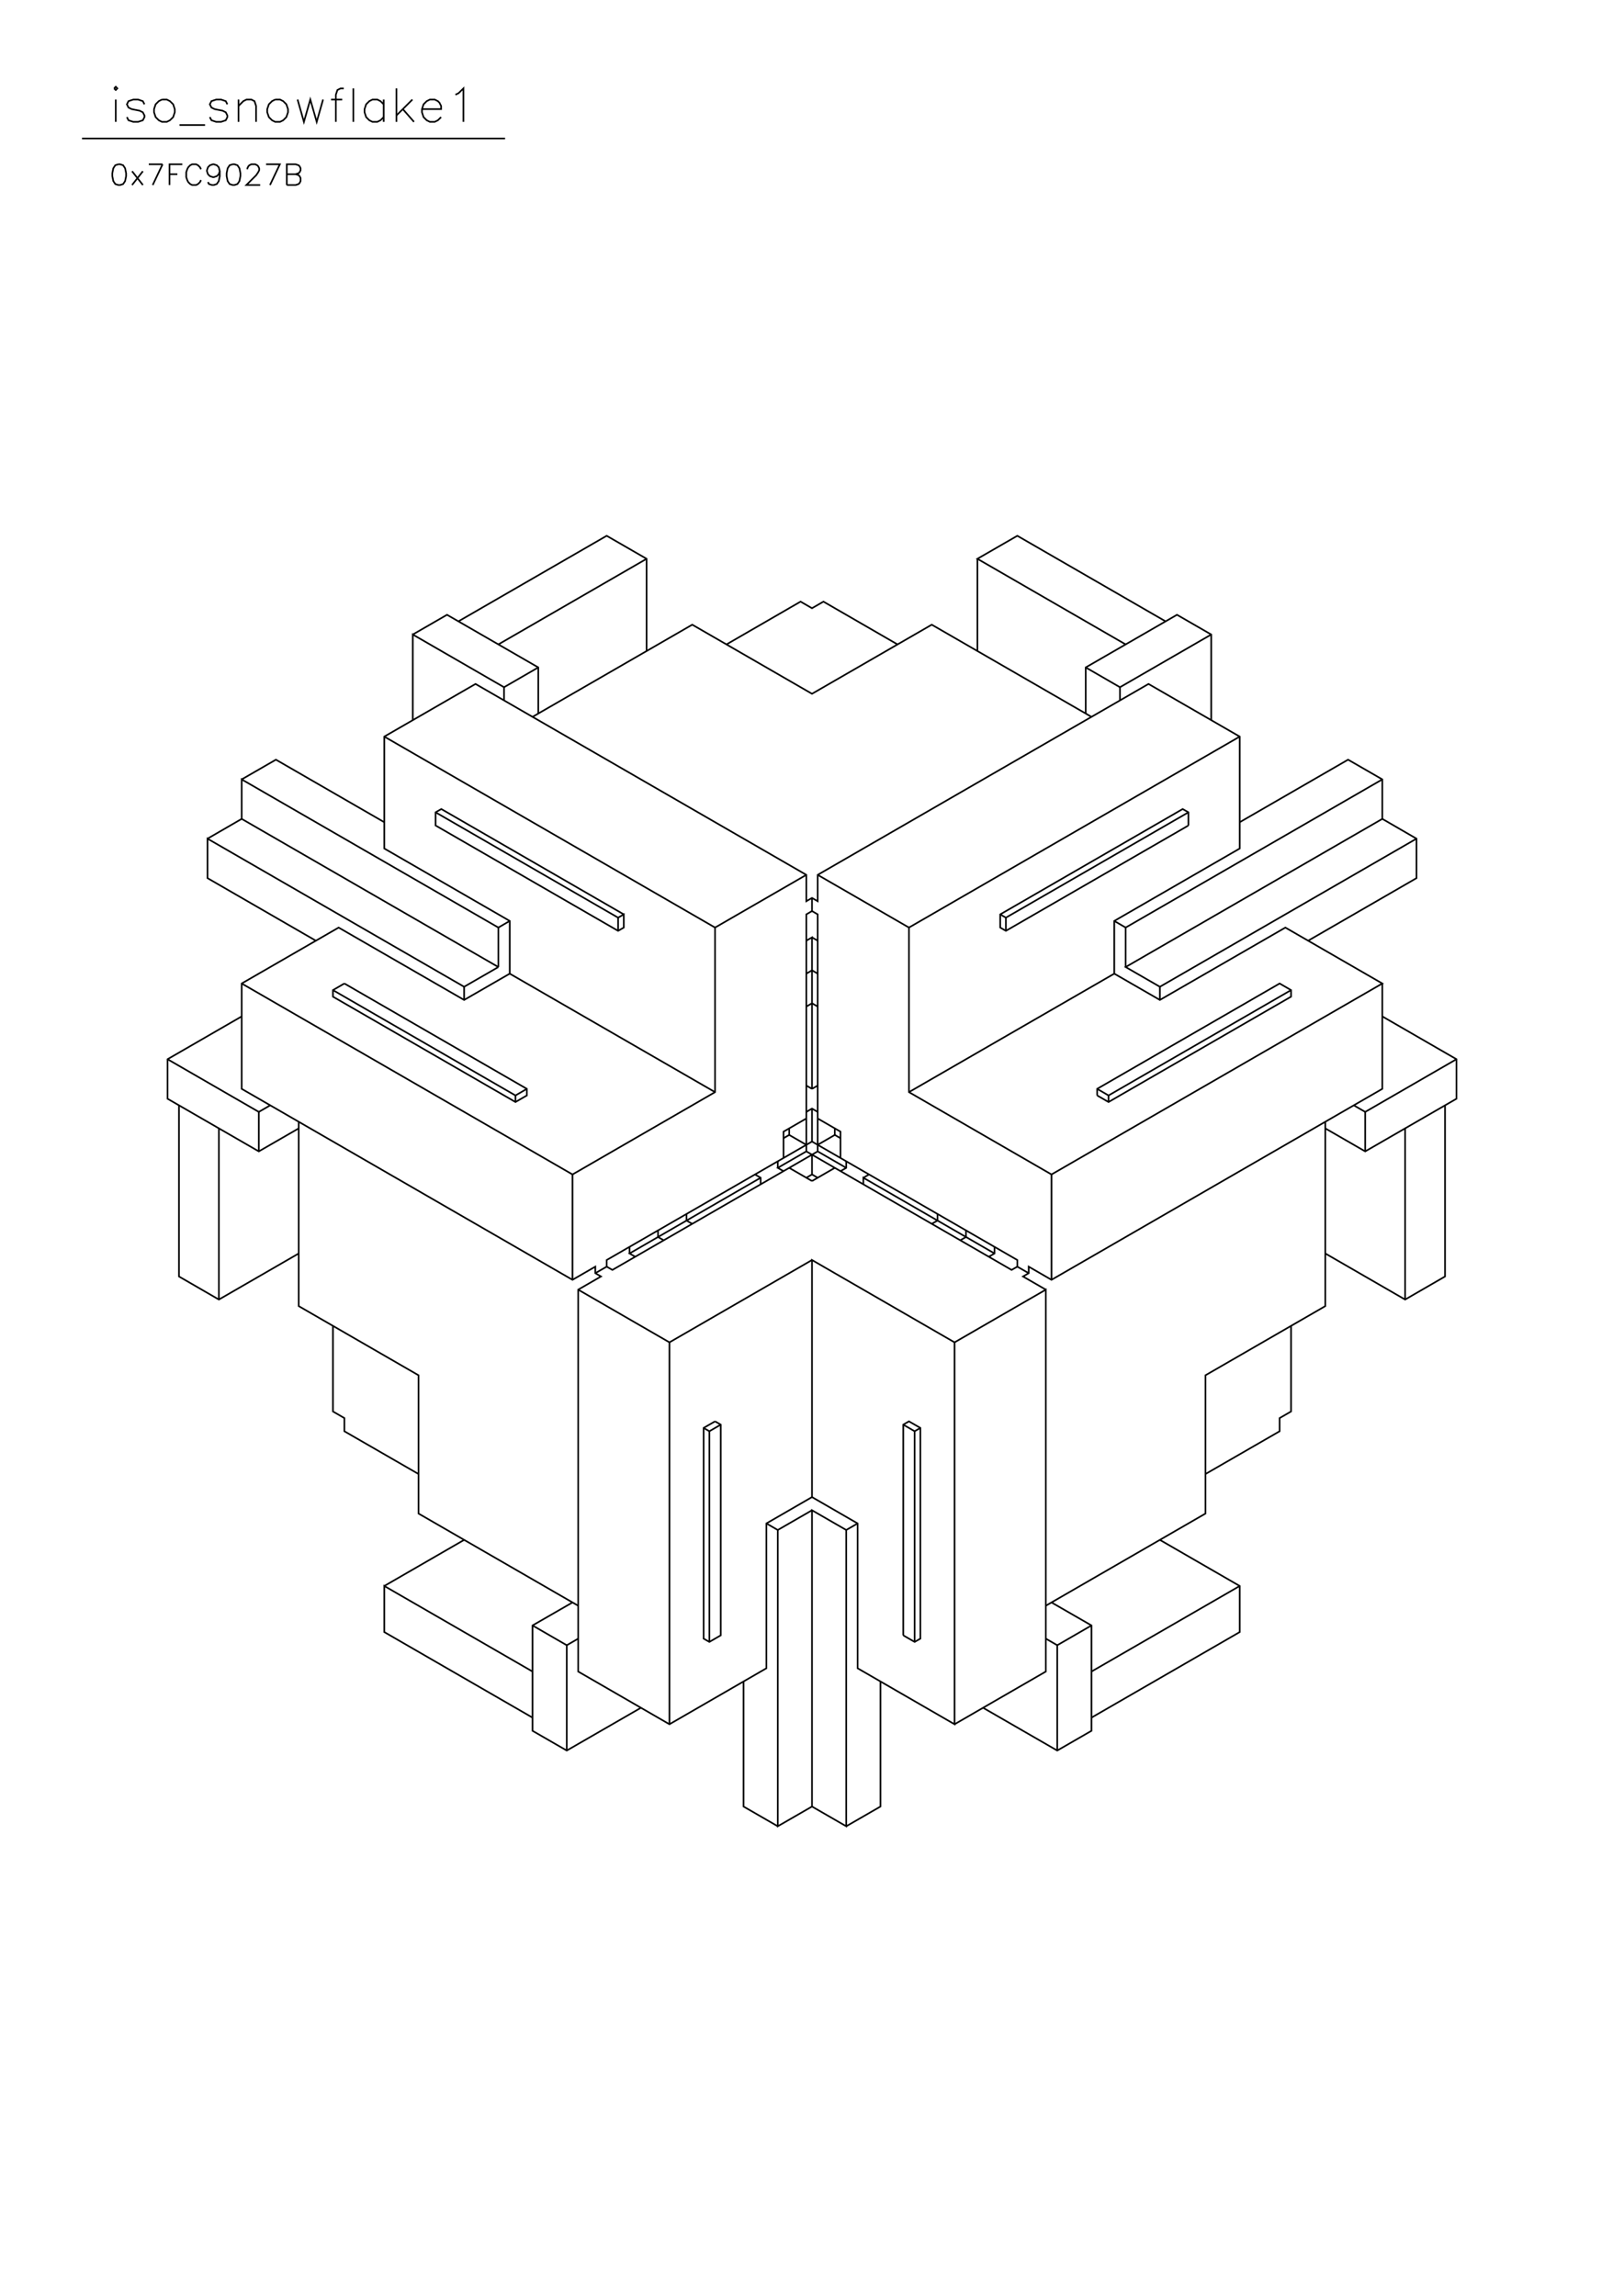 <?xml version="1.0" standalone="no"?>
<svg width="29.7cm" height="42cm" version="1.1" xmlns="http://www.w3.org/2000/svg" viewBox="0.0 0.0 29.7 42">
<path d="M7.549 11.606L8.175 11.245L9.844 12.208L9.844 13.052" stroke-width="0.03" stroke="#000000" fill="none"/>
<path d="M9.739 13.112L12.66 11.426L14.85 12.69L17.04 11.426L19.961 13.112" stroke-width="0.03" stroke="#000000" fill="none"/>
<path d="M19.856 13.052L19.856 12.208L21.525 11.245L22.151 11.606L22.151 13.172" stroke-width="0.03" stroke="#000000" fill="none"/>
<path d="M22.672 13.473L16.623 16.966L16.623 19.976L19.23 21.482L25.28 17.989L23.507 16.966L21.212 18.29L20.378 17.809L20.378 16.845L22.672 15.52L22.672 13.473L21.004 12.51L14.954 16.002L14.954 16.484L14.85 16.424L14.746 16.484L14.746 16.002L8.696 12.51L7.028 13.473L7.028 15.52L9.322 16.845L9.322 17.809L8.488 18.29L6.193 16.966L4.42 17.989L4.42 19.916L10.47 23.409L10.887 23.168L10.887 23.288L10.991 23.348L10.574 23.589L10.574 30.574L12.243 31.538L14.016 30.514L14.016 27.865L14.85 27.383L14.85 23.047L17.457 24.553L17.457 31.538L15.684 30.514L15.684 27.865L14.85 27.383" stroke-width="0.03" stroke="#000000" fill="none"/>
<path d="M14.85 27.624L14.224 27.985L14.016 27.865" stroke-width="0.03" stroke="#000000" fill="none"/>
<path d="M14.224 27.985L14.224 33.404L14.85 33.043L14.85 27.624L15.476 27.985L15.684 27.865" stroke-width="0.03" stroke="#000000" fill="none"/>
<path d="M15.476 27.985L15.476 33.404L14.85 33.043" stroke-width="0.03" stroke="#000000" fill="none"/>
<path d="M15.476 33.404L16.102 33.043L16.102 30.755" stroke-width="0.03" stroke="#000000" fill="none"/>
<path d="M16.519 29.912L16.519 26.058L16.623 25.998L16.832 26.118L16.832 29.972L16.727 30.032L16.519 29.912" stroke-width="0.03" stroke="#000000" fill="none"/>
<path d="M16.727 30.032L16.727 26.179L16.832 26.118" stroke-width="0.03" stroke="#000000" fill="none"/>
<path d="M16.727 26.179L16.519 26.058" stroke-width="0.03" stroke="#000000" fill="none"/>
<path d="M17.457 24.553L19.126 23.589L19.126 30.574L17.457 31.538" stroke-width="0.03" stroke="#000000" fill="none"/>
<path d="M17.979 31.237L19.335 32.019L19.961 31.658L19.961 29.731L19.23 29.31" stroke-width="0.03" stroke="#000000" fill="none"/>
<path d="M19.126 29.37L22.046 27.684L22.046 25.155L24.237 23.89L24.237 20.518" stroke-width="0.03" stroke="#000000" fill="none"/>
<path d="M24.237 20.639L24.967 21.06L26.636 20.097L26.636 19.374L25.28 18.591" stroke-width="0.03" stroke="#000000" fill="none"/>
<path d="M25.28 17.989L25.28 19.916L19.23 23.409L18.813 23.168L18.813 23.288L18.709 23.348L19.126 23.589" stroke-width="0.03" stroke="#000000" fill="none"/>
<path d="M19.23 23.409L19.23 21.482" stroke-width="0.03" stroke="#000000" fill="none"/>
<path d="M20.065 20.037L20.065 19.916L23.402 17.989L23.611 18.11L23.611 18.23L20.273 20.157L20.065 20.037" stroke-width="0.03" stroke="#000000" fill="none"/>
<path d="M20.065 19.916L20.273 20.037L23.611 18.11" stroke-width="0.03" stroke="#000000" fill="none"/>
<path d="M23.924 17.206L25.905 16.062L25.905 15.34L25.28 14.978L20.586 17.688L21.212 18.049L21.212 18.29" stroke-width="0.03" stroke="#000000" fill="none"/>
<path d="M21.212 18.049L25.905 15.34" stroke-width="0.03" stroke="#000000" fill="none"/>
<path d="M25.28 14.978L25.28 14.256L24.654 13.895L22.672 15.039" stroke-width="0.03" stroke="#000000" fill="none"/>
<path d="M21.734 15.099L18.396 17.026L18.292 16.966L18.292 16.725L21.629 14.798L21.734 14.858L21.734 15.099" stroke-width="0.03" stroke="#000000" fill="none"/>
<path d="M21.734 14.858L18.396 16.785L18.292 16.725" stroke-width="0.03" stroke="#000000" fill="none"/>
<path d="M18.396 16.785L18.396 17.026" stroke-width="0.03" stroke="#000000" fill="none"/>
<path d="M16.623 16.966L14.954 16.002" stroke-width="0.03" stroke="#000000" fill="none"/>
<path d="M14.746 16.002L13.077 16.966L13.077 19.976L10.47 21.482L4.42 17.989" stroke-width="0.03" stroke="#000000" fill="none"/>
<path d="M4.42 18.591L3.064 19.374L3.064 20.097L4.733 21.06L5.463 20.639" stroke-width="0.03" stroke="#000000" fill="none"/>
<path d="M5.463 20.518L5.463 23.89L7.654 25.155L7.654 27.684L10.574 29.37" stroke-width="0.03" stroke="#000000" fill="none"/>
<path d="M10.47 29.31L9.739 29.731L9.739 31.658L10.365 32.019L11.721 31.237" stroke-width="0.03" stroke="#000000" fill="none"/>
<path d="M12.243 31.538L12.243 24.553L14.85 23.047" stroke-width="0.03" stroke="#000000" fill="none"/>
<path d="M14.85 21.602L15.267 21.361" stroke-width="0.03" stroke="#000000" fill="none"/>
<path d="M15.371 21.422L15.476 21.361L15.476 21.241" stroke-width="0.03" stroke="#000000" fill="none"/>
<path d="M15.476 21.361L14.954 21.06L14.954 16.725L14.85 16.664L14.85 16.424" stroke-width="0.03" stroke="#000000" fill="none"/>
<path d="M14.85 16.664L14.746 16.725L14.746 21.06L14.224 21.361L14.329 21.422" stroke-width="0.03" stroke="#000000" fill="none"/>
<path d="M14.224 21.361L14.224 21.241" stroke-width="0.03" stroke="#000000" fill="none"/>
<path d="M14.329 21.181L14.329 20.699L14.746 20.458" stroke-width="0.03" stroke="#000000" fill="none"/>
<path d="M14.746 20.338L14.85 20.277L14.954 20.338" stroke-width="0.03" stroke="#000000" fill="none"/>
<path d="M14.954 20.458L15.371 20.699L15.371 21.181" stroke-width="0.03" stroke="#000000" fill="none"/>
<path d="M15.371 20.819L15.267 20.759L14.954 20.94" stroke-width="0.03" stroke="#000000" fill="none"/>
<path d="M14.954 21.06L11.2 23.228L11.095 23.168L10.887 23.288" stroke-width="0.03" stroke="#000000" fill="none"/>
<path d="M11.095 23.168L11.095 23.047L14.85 20.88L18.605 23.047L18.605 23.168L18.813 23.288" stroke-width="0.03" stroke="#000000" fill="none"/>
<path d="M18.605 23.168L18.5 23.228L14.746 21.06" stroke-width="0.03" stroke="#000000" fill="none"/>
<path d="M14.746 20.94L14.433 20.759L14.329 20.819" stroke-width="0.03" stroke="#000000" fill="none"/>
<path d="M14.433 20.759L14.433 20.639" stroke-width="0.03" stroke="#000000" fill="none"/>
<path d="M14.85 20.88L14.85 20.277" stroke-width="0.03" stroke="#000000" fill="none"/>
<path d="M14.85 19.916L14.954 19.856" stroke-width="0.03" stroke="#000000" fill="none"/>
<path d="M14.85 19.916L14.85 17.146L14.746 17.206" stroke-width="0.03" stroke="#000000" fill="none"/>
<path d="M14.85 17.146L14.954 17.206" stroke-width="0.03" stroke="#000000" fill="none"/>
<path d="M14.85 17.748L14.746 17.809" stroke-width="0.03" stroke="#000000" fill="none"/>
<path d="M14.85 17.748L14.954 17.809" stroke-width="0.03" stroke="#000000" fill="none"/>
<path d="M14.85 18.351L14.746 18.411" stroke-width="0.03" stroke="#000000" fill="none"/>
<path d="M14.85 18.351L14.954 18.411" stroke-width="0.03" stroke="#000000" fill="none"/>
<path d="M14.746 19.856L14.85 19.916" stroke-width="0.03" stroke="#000000" fill="none"/>
<path d="M15.267 20.639L15.267 20.759" stroke-width="0.03" stroke="#000000" fill="none"/>
<path d="M14.85 21.12L14.85 21.482L14.746 21.542" stroke-width="0.03" stroke="#000000" fill="none"/>
<path d="M14.85 21.482L14.954 21.542" stroke-width="0.03" stroke="#000000" fill="none"/>
<path d="M14.85 21.602L14.433 21.361" stroke-width="0.03" stroke="#000000" fill="none"/>
<path d="M13.911 21.542L11.513 22.927L11.617 22.987" stroke-width="0.03" stroke="#000000" fill="none"/>
<path d="M11.513 22.927L11.513 22.806" stroke-width="0.03" stroke="#000000" fill="none"/>
<path d="M12.034 22.626L12.034 22.505" stroke-width="0.03" stroke="#000000" fill="none"/>
<path d="M12.034 22.626L12.138 22.686" stroke-width="0.03" stroke="#000000" fill="none"/>
<path d="M12.555 22.325L12.555 22.204" stroke-width="0.03" stroke="#000000" fill="none"/>
<path d="M12.555 22.325L12.66 22.385" stroke-width="0.03" stroke="#000000" fill="none"/>
<path d="M13.911 21.662L13.911 21.542L13.807 21.482" stroke-width="0.03" stroke="#000000" fill="none"/>
<path d="M13.077 19.976L9.322 17.809" stroke-width="0.03" stroke="#000000" fill="none"/>
<path d="M9.114 17.688L8.488 18.049L3.795 15.34L3.795 16.062L5.776 17.206" stroke-width="0.03" stroke="#000000" fill="none"/>
<path d="M6.298 17.989L6.089 18.11L6.089 18.23L9.427 20.157L9.635 20.037L9.635 19.916L6.298 17.989" stroke-width="0.03" stroke="#000000" fill="none"/>
<path d="M6.089 18.11L9.427 20.037L9.635 19.916" stroke-width="0.03" stroke="#000000" fill="none"/>
<path d="M9.427 20.037L9.427 20.157" stroke-width="0.03" stroke="#000000" fill="none"/>
<path d="M10.47 21.482L10.47 23.409" stroke-width="0.03" stroke="#000000" fill="none"/>
<path d="M10.574 23.589L12.243 24.553" stroke-width="0.03" stroke="#000000" fill="none"/>
<path d="M13.077 25.998L12.868 26.118L12.868 29.972L12.973 30.032L13.181 29.912L13.181 26.058L13.077 25.998" stroke-width="0.03" stroke="#000000" fill="none"/>
<path d="M13.181 26.058L12.973 26.179L12.868 26.118" stroke-width="0.03" stroke="#000000" fill="none"/>
<path d="M12.973 26.179L12.973 30.032" stroke-width="0.03" stroke="#000000" fill="none"/>
<path d="M13.598 30.755L13.598 33.043L14.224 33.404" stroke-width="0.03" stroke="#000000" fill="none"/>
<path d="M10.365 32.019L10.365 30.093L9.739 29.731" stroke-width="0.03" stroke="#000000" fill="none"/>
<path d="M10.365 30.093L10.574 29.972" stroke-width="0.03" stroke="#000000" fill="none"/>
<path d="M9.739 30.574L7.028 29.009L7.028 29.852L9.739 31.417" stroke-width="0.03" stroke="#000000" fill="none"/>
<path d="M8.488 28.166L7.028 29.009" stroke-width="0.03" stroke="#000000" fill="none"/>
<path d="M7.654 26.961L6.298 26.179L6.298 25.938L6.089 25.817L6.089 24.252" stroke-width="0.03" stroke="#000000" fill="none"/>
<path d="M5.463 22.927L4.003 23.77L3.273 23.348L3.273 20.217" stroke-width="0.03" stroke="#000000" fill="none"/>
<path d="M4.003 20.639L4.003 23.77" stroke-width="0.03" stroke="#000000" fill="none"/>
<path d="M4.733 21.06L4.733 20.338L3.064 19.374" stroke-width="0.03" stroke="#000000" fill="none"/>
<path d="M4.733 20.338L4.942 20.217" stroke-width="0.03" stroke="#000000" fill="none"/>
<path d="M8.488 18.29L8.488 18.049" stroke-width="0.03" stroke="#000000" fill="none"/>
<path d="M9.114 17.688L9.114 16.966L4.42 14.256L4.42 14.978L9.114 17.688" stroke-width="0.03" stroke="#000000" fill="none"/>
<path d="M9.114 16.966L9.322 16.845" stroke-width="0.03" stroke="#000000" fill="none"/>
<path d="M11.304 16.785L11.408 16.725L11.408 16.966L11.304 17.026L7.966 15.099L7.966 14.858L8.071 14.798L11.408 16.725" stroke-width="0.03" stroke="#000000" fill="none"/>
<path d="M11.304 16.785L11.304 17.026" stroke-width="0.03" stroke="#000000" fill="none"/>
<path d="M11.304 16.785L7.966 14.858" stroke-width="0.03" stroke="#000000" fill="none"/>
<path d="M7.028 15.039L5.046 13.895L4.42 14.256" stroke-width="0.03" stroke="#000000" fill="none"/>
<path d="M4.42 14.978L3.795 15.34" stroke-width="0.03" stroke="#000000" fill="none"/>
<path d="M7.028 13.473L13.077 16.966" stroke-width="0.03" stroke="#000000" fill="none"/>
<path d="M16.623 19.976L20.378 17.809" stroke-width="0.03" stroke="#000000" fill="none"/>
<path d="M20.586 17.688L20.586 16.966L25.28 14.256" stroke-width="0.03" stroke="#000000" fill="none"/>
<path d="M22.151 11.606L20.482 12.57L19.856 12.208" stroke-width="0.03" stroke="#000000" fill="none"/>
<path d="M20.482 12.57L20.482 12.811" stroke-width="0.03" stroke="#000000" fill="none"/>
<path d="M20.586 11.787L17.875 10.221L18.605 9.8L21.316 11.365" stroke-width="0.03" stroke="#000000" fill="none"/>
<path d="M17.875 11.907L17.875 10.221" stroke-width="0.03" stroke="#000000" fill="none"/>
<path d="M16.414 11.787L15.059 11.004L14.85 11.125L14.641 11.004L13.286 11.787" stroke-width="0.03" stroke="#000000" fill="none"/>
<path d="M11.825 11.907L11.825 10.221L11.095 9.8L8.384 11.365" stroke-width="0.03" stroke="#000000" fill="none"/>
<path d="M9.114 11.787L11.825 10.221" stroke-width="0.03" stroke="#000000" fill="none"/>
<path d="M9.844 12.208L9.218 12.57L7.549 11.606L7.549 13.172" stroke-width="0.03" stroke="#000000" fill="none"/>
<path d="M9.218 12.811L9.218 12.57" stroke-width="0.03" stroke="#000000" fill="none"/>
<path d="M5.245 3.384L5.245 3.005L5.407 3.005L5.461 3.023L5.479 3.041L5.497 3.078L5.497 3.114L5.479 3.15L5.461 3.168L5.407 3.186" stroke-width="0.03" stroke="#000000" fill="none"/>
<path d="M5.245 3.186L5.407 3.186L5.461 3.204L5.479 3.222L5.497 3.258L5.497 3.312L5.479 3.348L5.461 3.366L5.407 3.384L5.245 3.384" stroke-width="0.03" stroke="#000000" fill="none"/>
<path d="M4.938 3.384L5.118 3.005L4.866 3.005" stroke-width="0.03" stroke="#000000" fill="none"/>
<path d="M4.524 3.096L4.524 3.078L4.542 3.041L4.56 3.023L4.596 3.005L4.668 3.005L4.704 3.023L4.722 3.041L4.74 3.078L4.74 3.114L4.722 3.15L4.686 3.204L4.506 3.384L4.758 3.384" stroke-width="0.03" stroke="#000000" fill="none"/>
<path d="M4.253 3.005L4.199 3.023L4.163 3.078L4.145 3.168L4.145 3.222L4.163 3.312L4.199 3.366L4.253 3.384L4.289 3.384L4.343 3.366L4.379 3.312L4.397 3.222L4.397 3.168L4.379 3.078L4.343 3.023L4.289 3.005L4.253 3.005" stroke-width="0.03" stroke="#000000" fill="none"/>
<path d="M4.019 3.132L4.001 3.186L3.965 3.222L3.911 3.24L3.893 3.24L3.839 3.222L3.803 3.186L3.785 3.132L3.785 3.114L3.803 3.06L3.839 3.023L3.893 3.005L3.911 3.005L3.965 3.023L4.001 3.06L4.019 3.132L4.019 3.222L4.001 3.312L3.965 3.366L3.911 3.384L3.875 3.384L3.821 3.366L3.803 3.33" stroke-width="0.03" stroke="#000000" fill="none"/>
<path d="M3.676 3.294L3.658 3.33L3.622 3.366L3.586 3.384L3.514 3.384L3.478 3.366L3.442 3.33L3.424 3.294L3.406 3.24L3.406 3.15L3.424 3.096L3.442 3.06L3.478 3.023L3.514 3.005L3.586 3.005L3.622 3.023L3.658 3.06L3.676 3.096" stroke-width="0.03" stroke="#000000" fill="none"/>
<path d="M3.334 3.005L3.1 3.005L3.1 3.384" stroke-width="0.03" stroke="#000000" fill="none"/>
<path d="M3.1 3.186L3.244 3.186" stroke-width="0.03" stroke="#000000" fill="none"/>
<path d="M2.973 3.005L2.793 3.384" stroke-width="0.03" stroke="#000000" fill="none"/>
<path d="M2.613 3.384L2.415 3.132" stroke-width="0.03" stroke="#000000" fill="none"/>
<path d="M2.613 3.132L2.415 3.384" stroke-width="0.03" stroke="#000000" fill="none"/>
<path d="M2.162 3.005L2.108 3.023L2.072 3.078L2.054 3.168L2.054 3.222L2.072 3.312L2.108 3.366L2.162 3.384L2.198 3.384L2.252 3.366L2.288 3.312L2.306 3.222L2.306 3.168L2.288 3.078L2.252 3.023L2.198 3.005L2.162 3.005" stroke-width="0.03" stroke="#000000" fill="none"/>
<path d="M2.721 3.005L2.973 3.005" stroke-width="0.03" stroke="#000000" fill="none"/>
<path d="M3.283 2.287L3.75 2.287" stroke-width="0.03" stroke="#000000" fill="none"/>
<path d="M3.837 2.142L3.867 2.2L3.954 2.229L4.042 2.229L4.129 2.2L4.158 2.142L4.158 2.112L4.129 2.054L4.071 2.025L3.925 1.996L3.867 1.967L3.837 1.908L3.867 1.85L3.954 1.821L4.042 1.821L4.129 1.85L4.158 1.908" stroke-width="0.03" stroke="#000000" fill="none"/>
<path d="M4.362 1.938L4.45 1.85L4.508 1.821L4.596 1.821L4.654 1.85L4.683 1.938L4.683 2.229" stroke-width="0.03" stroke="#000000" fill="none"/>
<path d="M4.362 2.229L4.362 1.821" stroke-width="0.03" stroke="#000000" fill="none"/>
<path d="M5.033 1.821L4.975 1.85L4.917 1.908L4.887 1.996L4.887 2.054L4.917 2.142L4.975 2.2L5.033 2.229L5.121 2.229L5.179 2.2L5.237 2.142L5.267 2.054L5.267 1.996L5.237 1.908L5.179 1.85L5.121 1.821L5.033 1.821" stroke-width="0.03" stroke="#000000" fill="none"/>
<path d="M5.442 1.821L5.558 2.229L5.675 1.821L5.792 2.229L5.908 1.821" stroke-width="0.03" stroke="#000000" fill="none"/>
<path d="M6.054 1.821L6.258 1.821" stroke-width="0.03" stroke="#000000" fill="none"/>
<path d="M6.287 1.617L6.229 1.617L6.171 1.646L6.142 1.733L6.142 2.229" stroke-width="0.03" stroke="#000000" fill="none"/>
<path d="M6.462 2.229L6.462 1.617" stroke-width="0.03" stroke="#000000" fill="none"/>
<path d="M7.017 1.821L7.017 2.229" stroke-width="0.03" stroke="#000000" fill="none"/>
<path d="M7.017 2.142L6.958 2.2L6.9 2.229L6.812 2.229L6.754 2.2L6.696 2.142L6.667 2.054L6.667 1.996L6.696 1.908L6.754 1.85L6.812 1.821L6.9 1.821L6.958 1.85L7.017 1.908" stroke-width="0.03" stroke="#000000" fill="none"/>
<path d="M7.25 2.112L7.542 1.821" stroke-width="0.03" stroke="#000000" fill="none"/>
<path d="M7.367 1.996L7.571 2.229" stroke-width="0.03" stroke="#000000" fill="none"/>
<path d="M7.717 1.996L8.067 1.996L8.067 1.938L8.037 1.879L8.008 1.85L7.95 1.821L7.862 1.821L7.804 1.85L7.746 1.908L7.717 1.996L7.717 2.054L7.746 2.142L7.804 2.2L7.862 2.229L7.95 2.229L8.008 2.2L8.067 2.142" stroke-width="0.03" stroke="#000000" fill="none"/>
<path d="M8.475 2.229L8.475 1.617L8.387 1.704L8.329 1.733" stroke-width="0.03" stroke="#000000" fill="none"/>
<path d="M7.25 1.617L7.25 2.229" stroke-width="0.03" stroke="#000000" fill="none"/>
<path d="M9.237 2.533L1.5 2.533" stroke-width="0.03" stroke="#000000" fill="none"/>
<path d="M2.117 2.229L2.117 1.821" stroke-width="0.03" stroke="#000000" fill="none"/>
<path d="M2.087 1.617L2.117 1.646L2.146 1.617L2.117 1.587L2.087 1.617" stroke-width="0.03" stroke="#000000" fill="none"/>
<path d="M2.321 2.142L2.35 2.2L2.438 2.229L2.525 2.229L2.612 2.2L2.642 2.142L2.642 2.112L2.612 2.054L2.554 2.025L2.408 1.996L2.35 1.967L2.321 1.908L2.35 1.85L2.438 1.821L2.525 1.821L2.612 1.85L2.642 1.908" stroke-width="0.03" stroke="#000000" fill="none"/>
<path d="M2.962 1.821L2.904 1.85L2.846 1.908L2.817 1.996L2.817 2.054L2.846 2.142L2.904 2.2L2.962 2.229L3.05 2.229L3.108 2.2L3.167 2.142L3.196 2.054L3.196 1.996L3.167 1.908L3.108 1.85L3.05 1.821L2.962 1.821" stroke-width="0.03" stroke="#000000" fill="none"/>
<path d="M20.378 16.845L20.586 16.966" stroke-width="0.03" stroke="#000000" fill="none"/>
<path d="M20.273 20.037L20.273 20.157" stroke-width="0.03" stroke="#000000" fill="none"/>
<path d="M18.188 22.806L18.188 22.927L18.083 22.987" stroke-width="0.03" stroke="#000000" fill="none"/>
<path d="M18.188 22.927L15.789 21.542L15.789 21.662" stroke-width="0.03" stroke="#000000" fill="none"/>
<path d="M15.789 21.542L15.893 21.482" stroke-width="0.03" stroke="#000000" fill="none"/>
<path d="M17.145 22.204L17.145 22.325L17.04 22.385" stroke-width="0.03" stroke="#000000" fill="none"/>
<path d="M17.562 22.686L17.666 22.626L17.666 22.505" stroke-width="0.03" stroke="#000000" fill="none"/>
<path d="M23.611 24.252L23.611 25.817L23.402 25.938L23.402 26.179L22.046 26.961" stroke-width="0.03" stroke="#000000" fill="none"/>
<path d="M21.212 28.166L22.672 29.009L22.672 29.852L19.961 31.417" stroke-width="0.03" stroke="#000000" fill="none"/>
<path d="M19.961 30.574L22.672 29.009" stroke-width="0.03" stroke="#000000" fill="none"/>
<path d="M19.961 29.731L19.335 30.093L19.335 32.019" stroke-width="0.03" stroke="#000000" fill="none"/>
<path d="M19.335 30.093L19.126 29.972" stroke-width="0.03" stroke="#000000" fill="none"/>
<path d="M24.237 22.927L25.697 23.77L26.427 23.348L26.427 20.217" stroke-width="0.03" stroke="#000000" fill="none"/>
<path d="M25.697 20.639L25.697 23.77" stroke-width="0.03" stroke="#000000" fill="none"/>
<path d="M24.967 21.06L24.967 20.338L26.636 19.374" stroke-width="0.03" stroke="#000000" fill="none"/>
<path d="M24.967 20.338L24.758 20.217" stroke-width="0.03" stroke="#000000" fill="none"/>
</svg>

